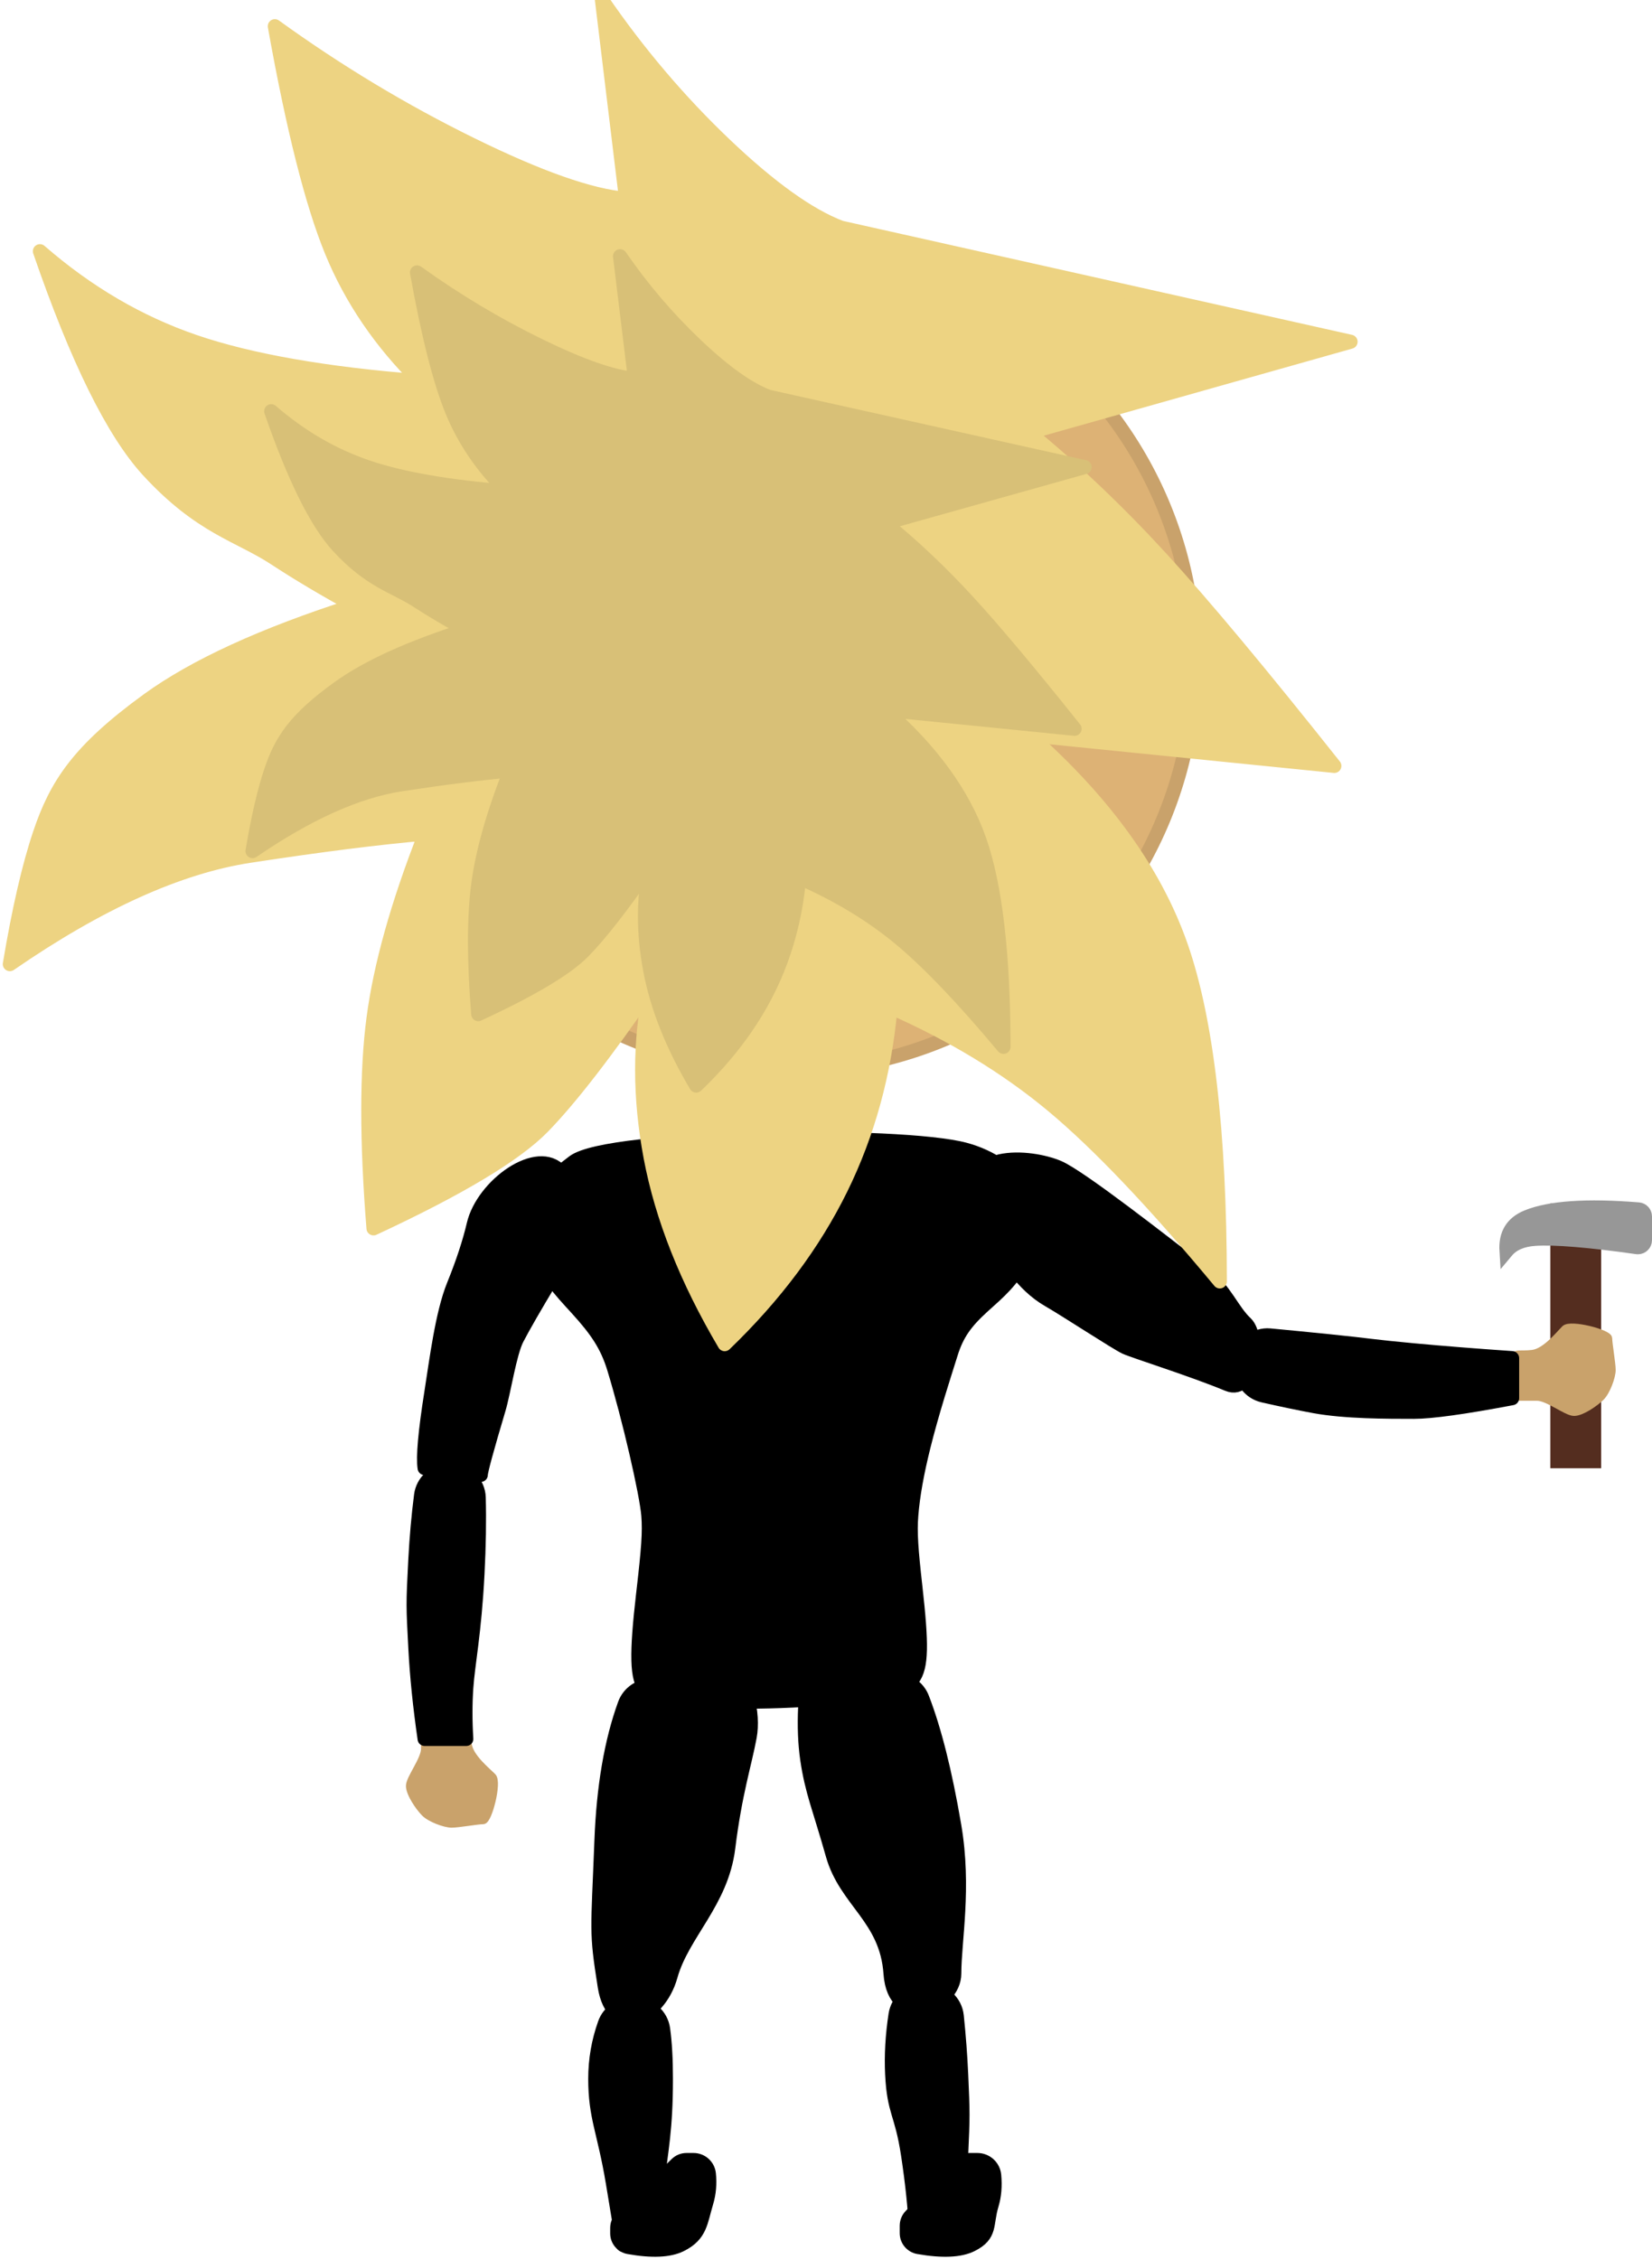 <?xml version="1.0" encoding="UTF-8"?>
<svg width="117px" height="160px" viewBox="0 0 117 160" version="1.1" xmlns="http://www.w3.org/2000/svg" xmlns:xlink="http://www.w3.org/1999/xlink">
    <!-- Generator: Sketch 52.6 (67491) - http://www.bohemiancoding.com/sketch -->
    <title>Person</title>
    <desc>Created with Sketch.</desc>
    <g id="Page-1" stroke="none" stroke-width="1" fill="none" fill-rule="evenodd">
        <g id="Coconut" transform="translate(-82, -202)">
            <g id="Person" transform="translate(82, 202)">
                <ellipse id="Head" stroke="#C9A26B" fill="#DDB275" cx="55.8" cy="46.923" rx="28.8" ry="28.923"></ellipse>
                <path d="M40.632,82.297 C37.743,84.454 37.314,85.694 38.266,88.856 C38.621,90.033 39.175,90.838 40.409,92.188 C40.465,92.25 40.755,92.566 40.838,92.657 C42.272,94.228 42.997,95.304 43.494,96.933 C44.574,100.47 45.796,105.806 45.918,107.336 C46.013,108.529 45.921,109.7 45.578,112.671 C45.565,112.787 45.565,112.787 45.551,112.902 C45.065,117.131 45.073,118.97 45.767,119.64 C47.337,121.156 63.363,120.619 64.637,118.926 C65.289,118.059 65.284,116.464 64.829,112.405 C64.825,112.373 64.825,112.373 64.822,112.341 C64.526,109.705 64.443,108.536 64.538,107.336 C64.651,105.913 64.947,104.293 65.407,102.446 C65.687,101.322 66.019,100.145 66.428,98.796 C66.572,98.323 66.722,97.839 66.902,97.266 C66.996,96.967 67.304,95.992 67.349,95.85 C67.789,94.451 68.409,93.617 69.634,92.504 C69.677,92.465 70.237,91.962 70.404,91.809 C70.698,91.537 70.942,91.297 71.174,91.045 C71.781,90.388 72.287,89.671 72.742,88.774 C74.309,85.685 72.086,82.437 68.341,81.43 C63.777,80.204 43.144,80.421 40.632,82.297 Z" id="Rectangle" stroke="#000000" fill="#000000"></path>
                <path d="M43.715,157.813 L43.715,158.196 C43.715,158.673 44.057,159.081 44.527,159.165 C46.174,159.458 47.402,159.403 48.212,159 C49.619,158.299 49.606,157.384 50.024,156 C50.216,155.363 50.276,154.689 50.203,153.979 L50.203,153.979 C50.145,153.423 49.677,153 49.118,153 L48.619,153 C48.358,153 48.107,153.102 47.921,153.285 L44.016,157.097 C43.823,157.286 43.715,157.543 43.715,157.813 Z" id="Left-Shoe" stroke="#000000" fill="#000000" stroke-linejoin="round"></path>
                <path d="M64.221,157.652 L64.221,158.179 C64.221,158.665 64.57,159.081 65.049,159.164 C66.74,159.459 67.991,159.404 68.802,159 C70.209,158.299 69.813,157.56 70.231,156.175 C70.423,155.542 70.483,154.845 70.411,154.084 L70.411,154.084 C70.354,153.469 69.839,153 69.222,153 L68.645,153 C68.369,153 68.105,153.114 67.916,153.316 L64.491,156.968 C64.317,157.153 64.221,157.397 64.221,157.652 Z" id="Right-Shoe" stroke="#000000" fill="#000000" stroke-linejoin="round"></path>
                <path d="M45.86,120.26 C44.505,122.708 43.458,125.802 42.719,129.54 C41.449,135.967 41.333,135.75 41.333,139.782 C41.333,143.445 44.757,142.614 46.052,139.782 C47.347,136.949 50.433,135.192 51.509,131.442 C52.586,127.692 53.591,125.752 54.235,123.926 C54.52,123.119 54.61,122.158 54.507,121.043 L54.507,121.043 C54.412,120.015 53.549,119.228 52.516,119.228 L47.61,119.228 C46.882,119.228 46.212,119.623 45.86,120.26 Z" id="Left-Leg" stroke="#000000" fill="#000000" transform="translate(47.941, 130.728) rotate(-9) translate(-47.941, -130.728) "></path>
                <g id="Hammer" transform="translate(106, 85)">
                    <rect id="Rectangle" stroke="#542D1F" fill="#542D1F" x="4.3" y="0.75" width="2.6" height="17.75"></rect>
                    <path d="M0.696,3.616 C1.125,3.104 1.805,2.806 2.714,2.748 C4.132,2.658 6.53,2.855 9.93,3.338 C9.953,3.341 9.976,3.343 10,3.343 C10.276,3.343 10.5,3.119 10.5,2.843 L10.5,1.164 C10.5,0.904 10.3,0.687 10.04,0.666 C6.369,0.368 3.732,0.554 2.155,1.202 C1.112,1.631 0.62,2.409 0.696,3.616 Z" id="Rectangle" stroke="#979797" fill="#979797"></path>
                </g>
                <path d="M107.112,96.225 C107.336,95.755 107.61,95.977 108.533,95.866 C109.456,95.755 110.421,94.52 110.828,94.12 C111.236,93.719 113.932,94.42 113.932,94.801 C113.932,95.183 114.178,96.572 114.178,97.044 C114.178,97.515 113.801,98.563 113.393,98.969 C112.985,99.376 112.019,100.044 111.482,100.044 C110.945,100.044 109.631,98.969 108.856,98.969 C108.126,98.969 107.544,98.969 107.112,98.969 C106.963,97.453 106.963,96.538 107.112,96.225 Z" id="Right-Hand" stroke="#C9A26B" stroke-width="0.5" fill="#C9A26B"></path>
                <path d="M28.517,124.811 C28.742,124.343 29.017,124.564 29.944,124.454 C30.871,124.343 31.84,123.113 32.249,122.715 C32.659,122.316 35.366,123.014 35.366,123.393 C35.366,123.773 35.613,125.157 35.613,125.626 C35.613,126.096 35.235,127.139 34.825,127.544 C34.415,127.949 33.445,128.613 32.905,128.613 C32.366,128.613 31.046,127.544 30.268,127.544 C29.535,127.544 28.951,127.544 28.517,127.544 C28.367,126.033 28.367,125.122 28.517,124.811 Z" id="Left-Hand" stroke="#C9A26B" stroke-width="0.5" fill="#C9A26B" transform="translate(32.009, 125.604) rotate(90) translate(-32.009, -125.604) "></path>
                <path d="M38.028,82.433 C36.166,80.846 32.746,84.231 32.538,87.077 C32.444,88.356 32.207,89.851 31.809,91.563 C31.321,93.663 31.435,97.006 31.437,99.325 C31.439,102.133 31.561,103.913 31.802,104.665 L35.804,104.523 C35.764,104.241 35.938,102.643 36.326,99.727 C36.495,98.452 36.467,95.676 36.832,94.583 C37.145,93.646 37.714,92.157 38.539,90.119 C39.439,86.054 39.269,83.492 38.028,82.433 Z" id="Left-Arm" stroke="#000000" fill="#000000" stroke-linejoin="round" transform="translate(35.265, 93.346) rotate(9) translate(-35.265, -93.346) "></path>
                <path d="M68.852,85.344 C70.082,84.592 71.838,84.345 72.888,84.417 C74.55,84.531 81.78,87.034 85.238,88.213 C86.869,88.769 87.847,90.001 89.022,90.525 C90.31,91.099 91.172,95.151 89.24,95.028 C86.546,94.857 82.204,94.979 81.532,94.912 C80.859,94.845 76.653,93.778 75.295,93.518 C73.108,93.098 71.41,91.524 70.845,91.135 C70.28,90.747 68.33,89.275 67.979,88.304 C67.629,87.333 67.621,86.097 68.852,85.344 Z" id="Right-arm" stroke="#000000" fill="#000000" stroke-linejoin="round" transform="translate(79.074, 89.718) rotate(19) translate(-79.074, -89.718) "></path>
                <g id="Hair" stroke-linejoin="round">
                    <path d="M59.55,16.125 C57.281,15.26 54.539,13.295 51.324,10.231 C48.11,7.167 45.213,3.757 42.633,2.84217094e-14 L44.339,14.087 C41.855,13.89 38.198,12.605 33.369,10.231 C28.539,7.857 23.905,5.066 19.465,1.858 C20.759,9.093 22.099,14.405 23.487,17.795 C24.875,21.186 26.967,24.258 29.762,27.013 C23.046,26.49 17.718,25.555 13.779,24.207 C9.84,22.859 6.189,20.722 2.827,17.795 C5.464,25.454 8.021,30.631 10.497,33.327 C14.211,37.371 16.907,37.873 19.465,39.55 C21.171,40.668 23.043,41.781 25.083,42.888 C18.665,44.942 13.803,47.169 10.497,49.568 C5.539,53.167 3.988,55.592 2.827,59.044 C2.052,61.346 1.342,64.428 0.697,68.291 C7,63.944 12.663,61.385 17.688,60.616 C22.712,59.847 26.857,59.323 30.123,59.044 C28.168,64.028 26.945,68.391 26.454,72.135 C25.962,75.879 25.962,80.836 26.454,87.006 C32.514,84.189 36.508,81.795 38.435,79.823 C40.362,77.851 42.911,74.559 46.082,69.949 C45.28,73.716 45.28,77.728 46.082,81.986 C46.885,86.244 48.632,90.652 51.324,95.209 C54.881,91.785 57.623,88.115 59.55,84.199 C61.476,80.283 62.65,75.997 63.069,71.341 C67.466,73.276 71.287,75.596 74.535,78.3 C77.782,81.004 81.734,85.159 86.391,90.763 C86.377,80.149 85.457,72.227 83.631,66.999 C81.805,61.771 78.219,56.794 72.873,52.068 L94.502,54.25 C89.329,47.729 85.241,42.829 82.237,39.55 C79.234,36.272 76.113,33.301 72.873,30.639 L95.65,24.207 L59.55,16.125 Z" id="Path-31" stroke="#EDD382" fill="#EDD382"></path>
                    <path d="M54.412,28.099 C53.004,27.565 51.302,26.353 49.307,24.462 C47.312,22.572 45.514,20.468 43.913,18.15 L44.972,26.841 C43.43,26.72 41.161,25.927 38.163,24.462 C35.166,22.997 32.289,21.275 29.534,19.296 C30.337,23.76 31.169,27.037 32.03,29.129 C32.892,31.221 34.19,33.117 35.925,34.816 C31.756,34.494 28.45,33.917 26.005,33.085 C23.56,32.254 21.295,30.935 19.208,29.129 C20.845,33.854 22.431,37.048 23.968,38.712 C26.273,41.207 27.946,41.517 29.534,42.551 C30.593,43.241 31.755,43.928 33.021,44.611 C29.037,45.878 26.02,47.252 23.968,48.732 C20.891,50.953 19.929,52.449 19.208,54.579 C18.727,55.999 18.286,57.901 17.886,60.284 C21.798,57.602 25.313,56.023 28.431,55.549 C31.549,55.074 34.122,54.751 36.149,54.579 C34.936,57.653 34.176,60.346 33.871,62.656 C33.567,64.966 33.567,68.024 33.871,71.831 C37.633,70.093 40.111,68.616 41.307,67.399 C42.503,66.182 44.086,64.151 46.054,61.307 C45.556,63.631 45.556,66.106 46.054,68.733 C46.552,71.361 47.636,74.08 49.307,76.892 C51.515,74.779 53.216,72.515 54.412,70.099 C55.608,67.683 56.336,65.038 56.596,62.165 C59.325,63.359 61.697,64.791 63.712,66.459 C65.728,68.128 68.18,70.691 71.071,74.149 C71.062,67.6 70.491,62.713 69.358,59.487 C68.224,56.261 65.999,53.19 62.681,50.274 L76.105,51.621 C72.894,47.597 70.357,44.574 68.493,42.551 C66.629,40.529 64.692,38.696 62.681,37.053 L76.817,33.085 L54.412,28.099 Z" id="Path-31" stroke="#D8C077" fill="#D8C077"></path>
                </g>
                <path d="M59.024,119 L63.448,119 C64.274,119 65.015,119.508 65.313,120.278 C66.182,122.524 66.94,125.539 67.584,129.323 C68.332,133.71 67.584,137.488 67.584,139.786 C67.584,142.083 63.344,143.734 63.071,139.786 C62.798,135.837 59.905,134.674 58.976,131.376 C58.047,128.077 57.512,126.942 57.171,124.603 C57.013,123.521 56.964,122.291 57.026,120.911 L57.026,120.911 C57.073,119.842 57.954,119 59.024,119 Z" id="Path-8" stroke="#000000" fill="#000000" stroke-linejoin="round"></path>
                <path d="M87.901,96.443 L87.901,96.894 C87.901,97.828 88.547,98.638 89.458,98.844 C90.808,99.151 92.014,99.403 93.077,99.6 C95.262,100.005 98.284,100 100.139,100 C101.375,100 103.693,99.679 107.091,99.036 L107.091,96.2 C104.501,96.021 102.184,95.837 100.139,95.648 C97.072,95.365 97.18,95.313 94.099,95 C92.716,94.859 91.328,94.724 89.934,94.592 L89.934,94.592 C88.912,94.496 88.005,95.247 87.909,96.269 C87.903,96.327 87.901,96.385 87.901,96.443 Z" id="Path-9" stroke="#000000" fill="#000000" stroke-linejoin="round"></path>
                <path d="M31.806,104.17 L31.944,104.17 C33.007,104.17 33.875,105.016 33.903,106.078 C33.946,107.706 33.917,109.511 33.815,111.491 C33.599,115.676 33.138,117.841 33.022,119.555 C32.944,120.697 32.944,121.902 33.022,123.17 L30.074,123.17 C29.739,120.858 29.52,118.705 29.417,116.712 C29.263,113.721 29.245,113.768 29.417,110.472 C29.499,108.905 29.634,107.386 29.822,105.916 L29.822,105.916 C29.95,104.918 30.8,104.17 31.806,104.17 Z" id="Path-12" stroke="#000000" fill="#000000" stroke-linejoin="round"></path>
                <path d="M65.404,141 L65.77,141 C66.795,141 67.654,141.774 67.76,142.793 C67.908,144.225 68.012,145.599 68.071,146.916 C68.195,149.704 68.199,149.857 68.071,152.619 C67.985,154.46 67.812,156.254 67.554,158 L64.87,158 C64.803,156.43 64.617,154.636 64.311,152.619 C63.851,149.593 63.322,149.668 63.187,146.916 C63.122,145.583 63.202,144.177 63.427,142.699 L63.427,142.699 C63.576,141.722 64.416,141 65.404,141 Z" id="Path-13" stroke="#000000" fill="#000000" stroke-linejoin="round"></path>
                <path d="M44.723,142 L44.984,142 C45.98,142 46.823,142.734 46.961,143.72 C47.093,144.67 47.16,145.846 47.16,147.247 C47.16,150.889 46.816,152.28 46.564,154.599 C46.396,156.145 46.169,157.612 45.883,159 L44.12,159 C44.053,158.525 43.814,157.058 43.404,154.599 C42.789,150.91 42.16,149.981 42.16,147.247 C42.16,145.9 42.386,144.593 42.839,143.326 L42.839,143.326 C43.124,142.531 43.878,142 44.723,142 Z" id="Path-14" stroke="#000000" fill="#000000" stroke-linejoin="round"></path>
            </g>
        </g>
    </g>
</svg>